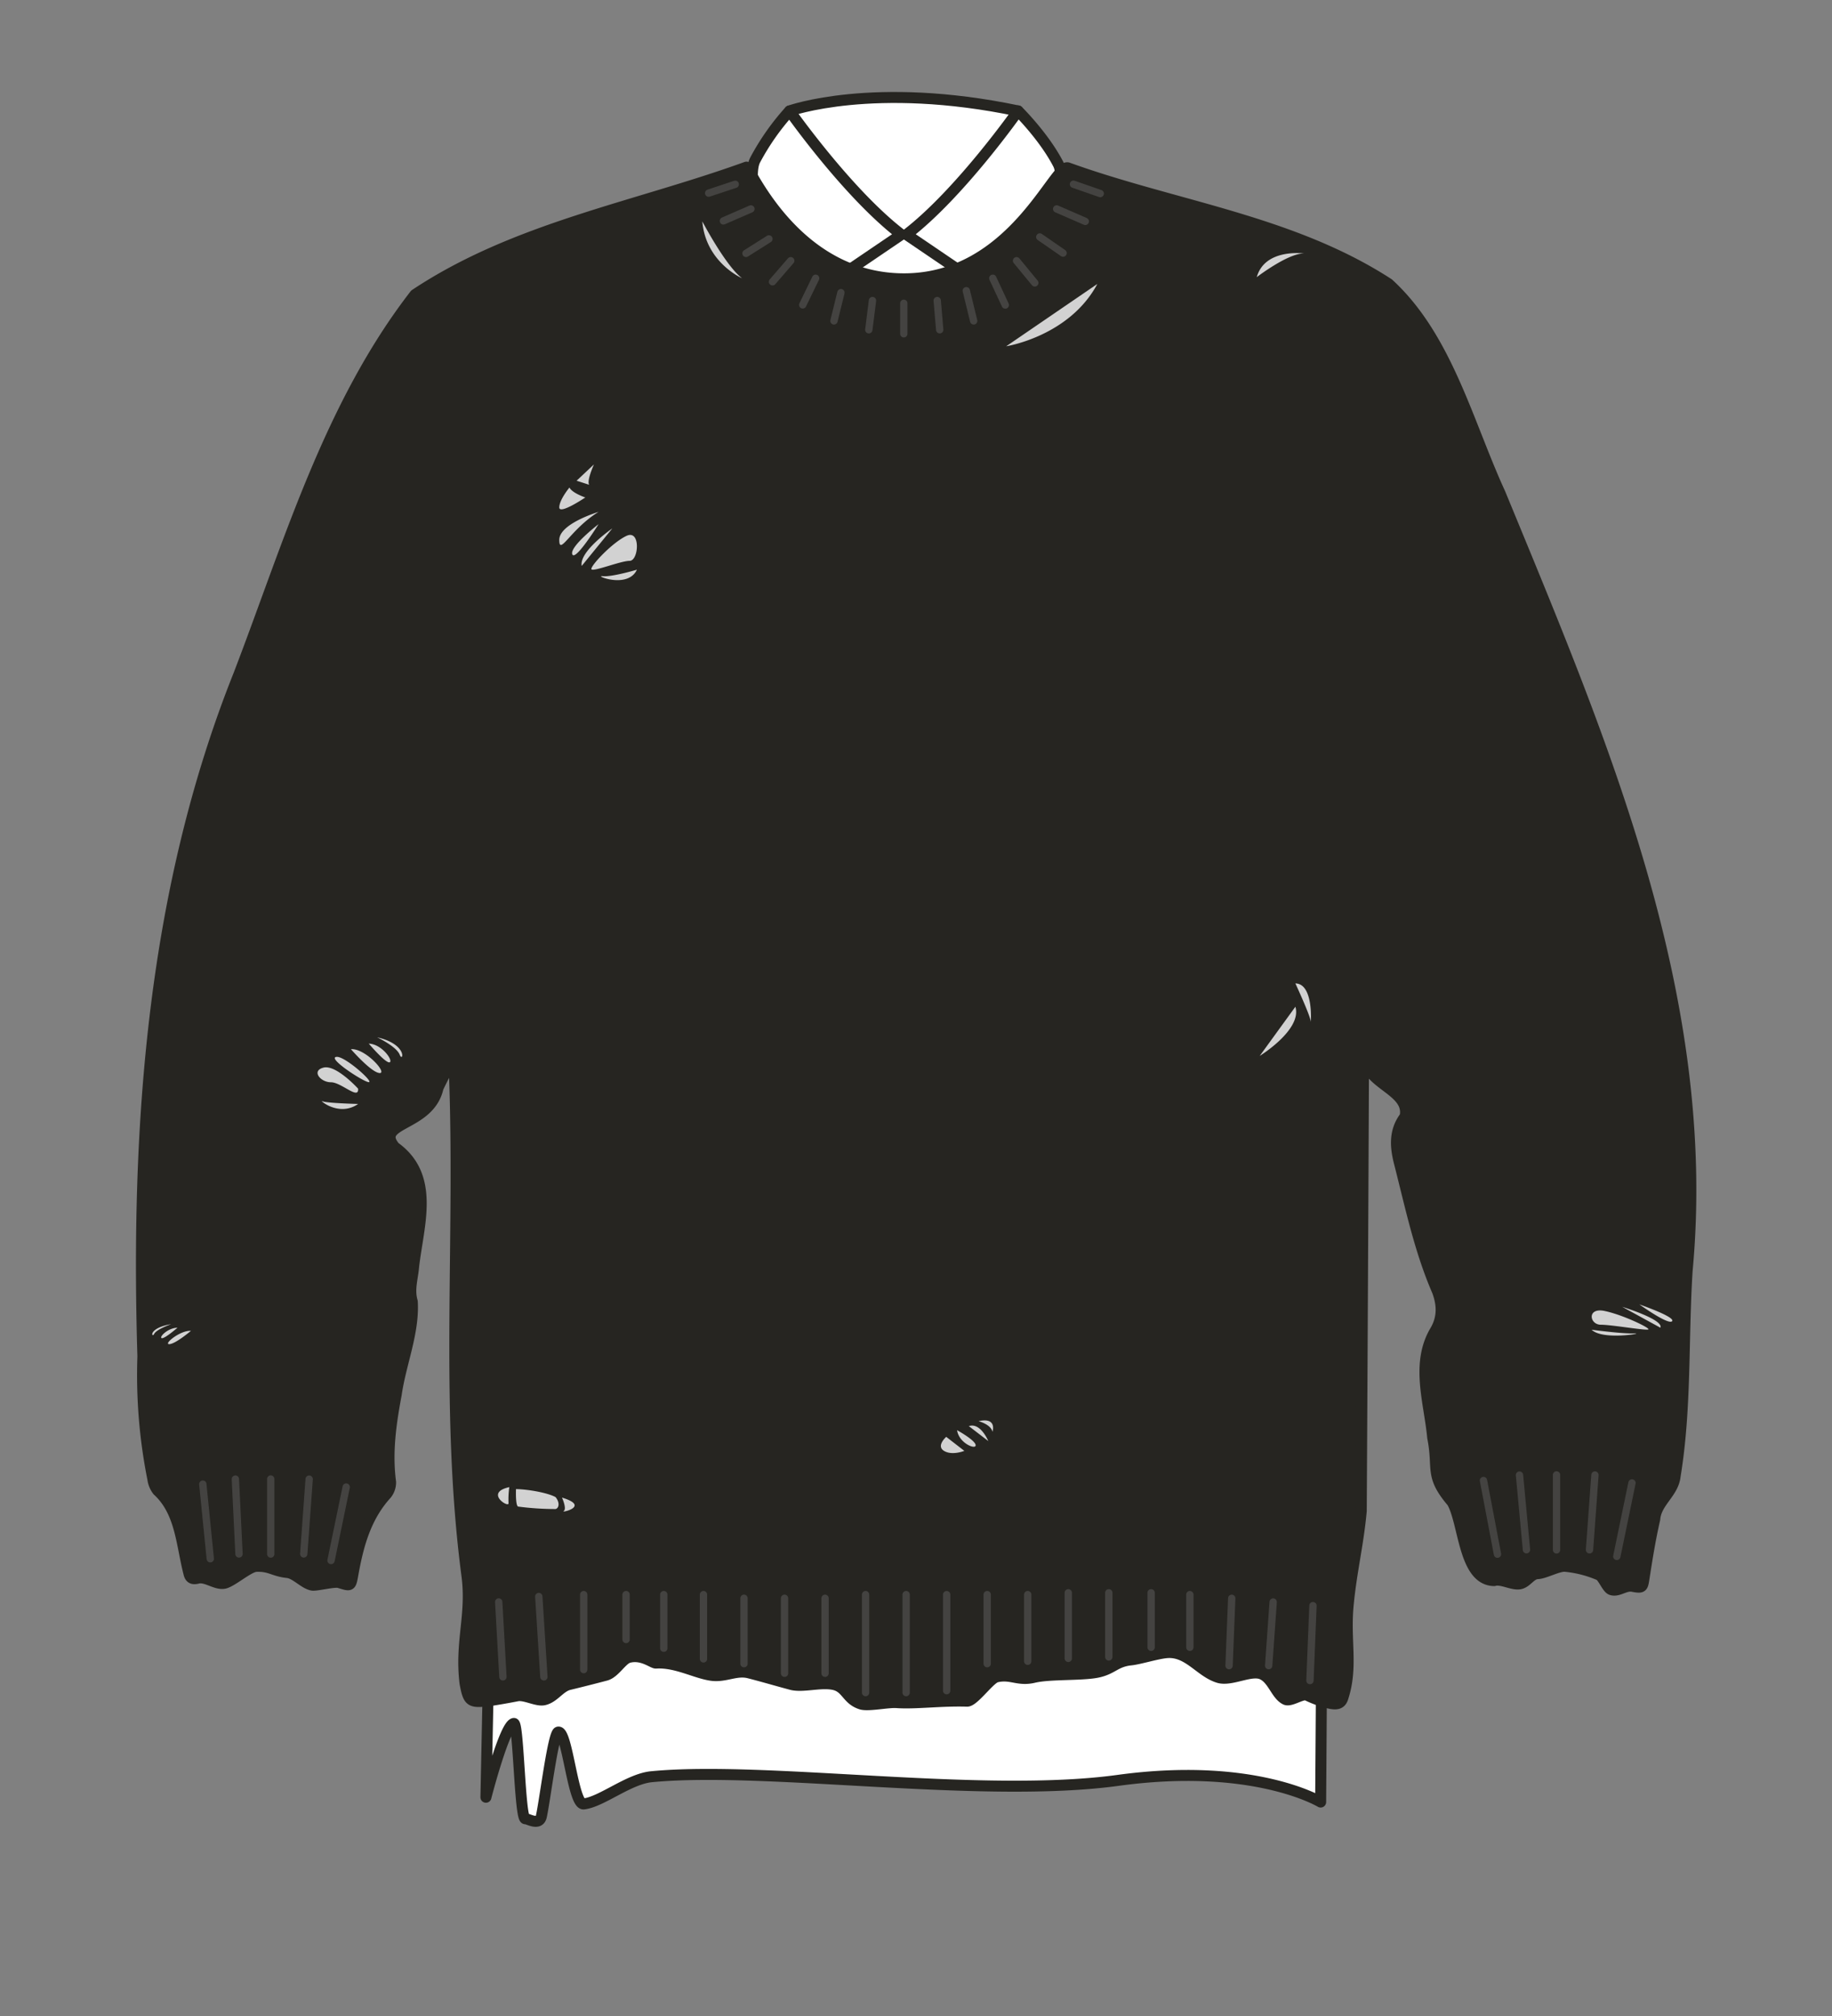 <svg xmlns="http://www.w3.org/2000/svg" width="500" height="550" viewBox="0 0 500 550"><rect x="0" y="0" width="500" height="550" fill="#808080" stroke="none"/><path d="M215.51 30.26s22.93-8.25 62.34 0l7.28 16.36 61.56 28.11L250 182.77 150.37 69.5l58.1-22.88" fill="#fff" stroke="#262521" stroke-linecap="round" stroke-linejoin="round" stroke-width="3"/><path d="M215.51 30.26S231.37 52.83 246 64l-31.47 21.35s-12.33-34.14-8.44-41.68a66.91 66.91 0 019.42-13.41zm62.34 0S262 52.83 247.4 64l31.42 21.33s13.93-33 10-40.57-10.97-14.5-10.97-14.5zM133.56 444.84l-.94 45.48s5.09-19.77 7.63-20.13c1.27-.18 1.63 26.16 3.14 26 .66-.09 3.76 2 4.36-.65 1-4.55 3.26-22.87 4.63-23 2.47-.31 4 19.94 6.93 19.6 4.89-.55 12.26-6.81 18.51-7.42 31.16-3 90.14 6.09 127.3 1s55.32 5.91 55.32 5.91l.37-54.25z" fill="#fff" stroke="#262521" stroke-linecap="round" stroke-linejoin="round" stroke-width="3"/><path d="M372.14 288.75q-.27 61.74-.62 123.46c-.81 9-2.68 16.41-3.55 25.45-1 10.07 1.34 17-1.5 25.63-.59 1.77-2 1.67-3.35 1.43a28.5 28.5 0 01-6.45-2.26c-1.22-.55-4.45 1.85-5.82 1.18-2.55-1.22-3.43-5.6-6.44-6.91s-8.37 1.94-11.81.93c-4.89-1.46-8.08-6.94-13.63-6.82-2.58.05-7.62 1.7-10.24 2-4.4.43-5.07 2.6-9.45 3.42s-12.76.33-17.12 1.36-6.29-1.07-10.21-.12c-1.86.45-6.18 6.66-8 6.61-7.37-.21-14.12.76-19.23.39-2.39-.17-7.75 1-9.69.4-3.91-1.22-3.92-4.59-7.5-5.34s-8.4.8-11.52 0c-4.07-1.09-7.82-2.2-11.57-3.16-3.49-.9-6.51 1.17-10.23.66-4.44-.61-9.67-3.69-15.21-3.34-.94 0-3.77-2.5-7.38-1.55-1.92.5-3.83 4.23-6.3 4.87-3 .79-6.41 1.66-10 2.53-2.55.62-4.11 3.57-6.85 4.16-2 .44-5.2-1.48-7.29-1.08-2.53.49-5.09.94-7.65 1.33-5.23.6-5.68.28-6.62-4.82-1.35-11.26 1.94-18.53.53-29.31-6.15-46.82-1.39-94.38-3.6-141.53-1.42 2.82-2.94 5.6-4.29 8.46-2.37 10.67-17.5 9.3-11.81 16.18 11.11 7.95 6.41 21.38 5.15 32.56-.25 3.15-1.35 6.27-.37 9.58.51 8.43-3.19 16.94-4.38 25.31-1.5 8-2.61 15.83-1.54 23.93a5.1 5.1 0 01-1.13 3.3c-5.71 6.27-7.75 14-9.19 22.06-.57 3.17-.61 3-3.74 2.05-1.33-.38-6.23.91-7.34.7-2.23-.42-4.5-3.2-6.76-3.44-3.81-.4-4.73-1.85-8.54-1.68-2.08.1-6.77 4.36-8.82 4.64-2.31.32-4.9-2-7.14-1.4-1.39.34-2.11 0-2.41-1.47-2-7.76-2.18-16.67-8.49-22.43a6.66 6.66 0 01-1.33-3.22 144.54 144.54 0 01-2.71-33.4c-1.91-63 2.6-126.93 26.19-186 13.61-35.43 24.56-73.32 48.07-103.67 27.32-18.2 60-23.76 90.46-34.78.8-.26 13.28 30.47 43 30.47s41.13-31.78 44.8-30.25c29.12 10.5 61 14.41 87.44 31.59 15.94 14.59 21.63 38 30.45 57.2 27.81 67.49 58 137.4 51.05 212.08-1.19 18.66-.23 37.45-3.28 56-.49 4.66-5.21 7.09-5.56 11.78-1.22 5.28-2.08 10.65-2.91 16-.4 2.6-.41 2.82-3.08 2.32-2.12-.45-4 1.59-5.91.88-1.11-.42-2.22-3.56-3.31-4a30.73 30.73 0 00-9.28-2.36c-1.86-.13-5.56 1.93-7.42 2-2 .06-3 2.49-5 2.8s-5-1.5-6.92-.9c-8.34-.14-8.13-15.55-11.44-21.4-6.28-7.37-3.61-9-5.33-17.63-.9-9.7-4.68-20.27.79-29.27 2-3.53 1.86-7 .51-10.65-4.9-11.29-7.4-23.42-10.45-35.3-1.07-4.3-1.31-8.49 1.61-12.33 1.51-7.24-10.43-8.68-10.93-15.93z" fill="#262521" stroke="#262521" stroke-linecap="round" stroke-linejoin="round" stroke-width="3"/><path d="M73.89 403.5v20.47m-9.65-20.45l.99 20.43m19.15-20.42l-1.48 20.41m11.59-18.25l-4.14 20.04m-35-20.83l2.04 20.36M424.82 402.38v20.46m-10.11-20.41l1.9 20.37m18.69-20.39l-1.48 20.41m11.59-18.25l-4.14 20.04m-36.39-20.7l3.82 20.1M247.31 435.04v26.73m11.06-26.73v26.21m11.06-26.21v18.84m11.06-18.84v18.18m11.07-18.68v17.89m11.06-17.89v17.5m11.55-17.5v14.87m10.57-14.37v14.37m-153.87-14.37v12.24M192 435.04v17.53m-10.84-17.53v14.63m21.9-13.63v17.84m-66.95-16.83l1.15 20.43m9.79-21.92l1.39 21.92m10.87-22.44v20.46m54.81-19.46v20.46m11.06-20.46v20.46m11.06-21.46v26.73m99.93-25.72l-.73 18.37m12.04-17.36l-1.23 17.36m12.09-16.37l-.82 20.44M292.98 50.26l7.31 2.55m-53.62 29.93v8.33m9.12-9.07l.68 7.97m7.26-10.66l2.01 8.24m5.22-11.64l3.41 7.31m3.07-12.09l4.98 6.05m1.36-12.53l6.36 4.4M288.39 57l7.81 3.4m-95.53-10.12l-7.26 2.41M238.12 82l-1 7.97m-7.61-10.13l-1.9 7.71m-5-11.64l-3.53 7.27m-3.27-12.05l-4.97 5.75m-.98-11.7l-6.26 3.95M204.95 57l-7.51 3.27" opacity=".5" fill="none" stroke="#636363" stroke-linecap="round" stroke-linejoin="round" stroke-width="2"/><path d="M299.49 77.47l-24.87 17s17.22-2.7 24.87-17zM191.68 60.4s6.37 12.16 10.85 15.51c0 0-9.91-4.3-10.85-15.51zm164.24 8.76s-10.66-1.51-12.92 6.45c0 0 8.63-6.61 12.92-6.45zM162.1 126.7l-4.73 4.45 3.48 1.12s-.97-.42 1.25-5.57zm-6.68 6.3s-2.78 3.35-2.78 5.43 7.1-2.71 7.1-2.71-3.62-1.22-4.32-2.72zm7.94 6.65s-10.72 3.2-10.72 7.65 3.06-2.92 10.72-7.65zm0 3.35s-7.94 6.12-7.17 8.21 7.17-8.21 7.17-8.21zm3.76 1.16s-9.12 6.26-8.36 10.24zm3.88 2.03c-3.89 1.81-9.74 8.07-9.6 9.05s7.93-2.23 10.44-2.23 3.07-8.63-.84-6.82zm2.83 9.23s-6.85 2.05-9.36 1.77 6.89 3.57 9.36-1.77zM102.93 283s5.3 2.49 6.17 4.77 2.38-2.83-6.17-4.77zm-2.28 1.72s4.7 5.53 5.71 5.09-2.13-4.98-5.71-5.09zm-4.87 1.52s5.57 6.39 7.82 6.5-3.92-6.82-7.82-6.5zM92 288.33c-3.28 0 7.25 6.9 8.66 6.9s-6.29-6.87-8.66-6.9zm5.73 8.67s-6-6.6-9.42-5.74-.85 4 2 4 7.69 4.97 7.42 1.74zm.01 4.18s-8.67-.21-9.76-.75 4.46 4.44 9.76.75zm-51.02 60.07s-4 1.39-4.65 2.67-1.8-1.58 4.65-2.67zm1.72.97s-3.54 3.09-4.31 2.85 1.61-2.79 4.31-2.85zm3.68.85s-4.21 3.58-5.91 3.64 2.96-3.82 5.91-3.64zM258.25 392l4.94 3.82s-3.33 1.36-5.55 0 .61-3.82.61-3.82zm2.96-1.82s4.94 2.71 5.07 4.07-4.57-.49-5.07-4.07zm3.21-1.11l5.31 4.08s-2.1-5.15-5.31-4.08zm2.66-1.35s3.38.88 3.8 2.9c0 0 1.35-4.06-3.8-2.9zm-128.08 18a23.88 23.88 0 00-.21 4.36c.21 1.47-6.71-2.84.21-4.36zm1.83.53s-.19 4.52.58 4.77a78.17 78.17 0 0010.21.67c.88-.18 1.3-1.67 0-3.26-2.07-1.13-7.19-2.1-10.79-2.18zm12.55 2.32s1.41 3.1.45 3.68 7.53-1.25-.45-3.68zm200.16-140.28s4.17 9 4.17 10.36 1.04-10.29-4.17-10.36zm0 6.37l-9.73 13.41s11.63-7.15 9.73-13.41zm93.9 81.21s9.88 3.41 8.92 4.57-8.92-4.57-8.92-4.57zm-4.68.66s11.35 3.47 10.4 5.69zm-4.85 1.12c4.85 1 12.13 4.49 12 5s-9.88-1.24-13-1.24-3.85-4.76 1-3.76zm-3.51 5.13s8.53 1.14 11.65 1-8.58 1.97-11.65-1z" fill="#d2d2d2"/></svg>